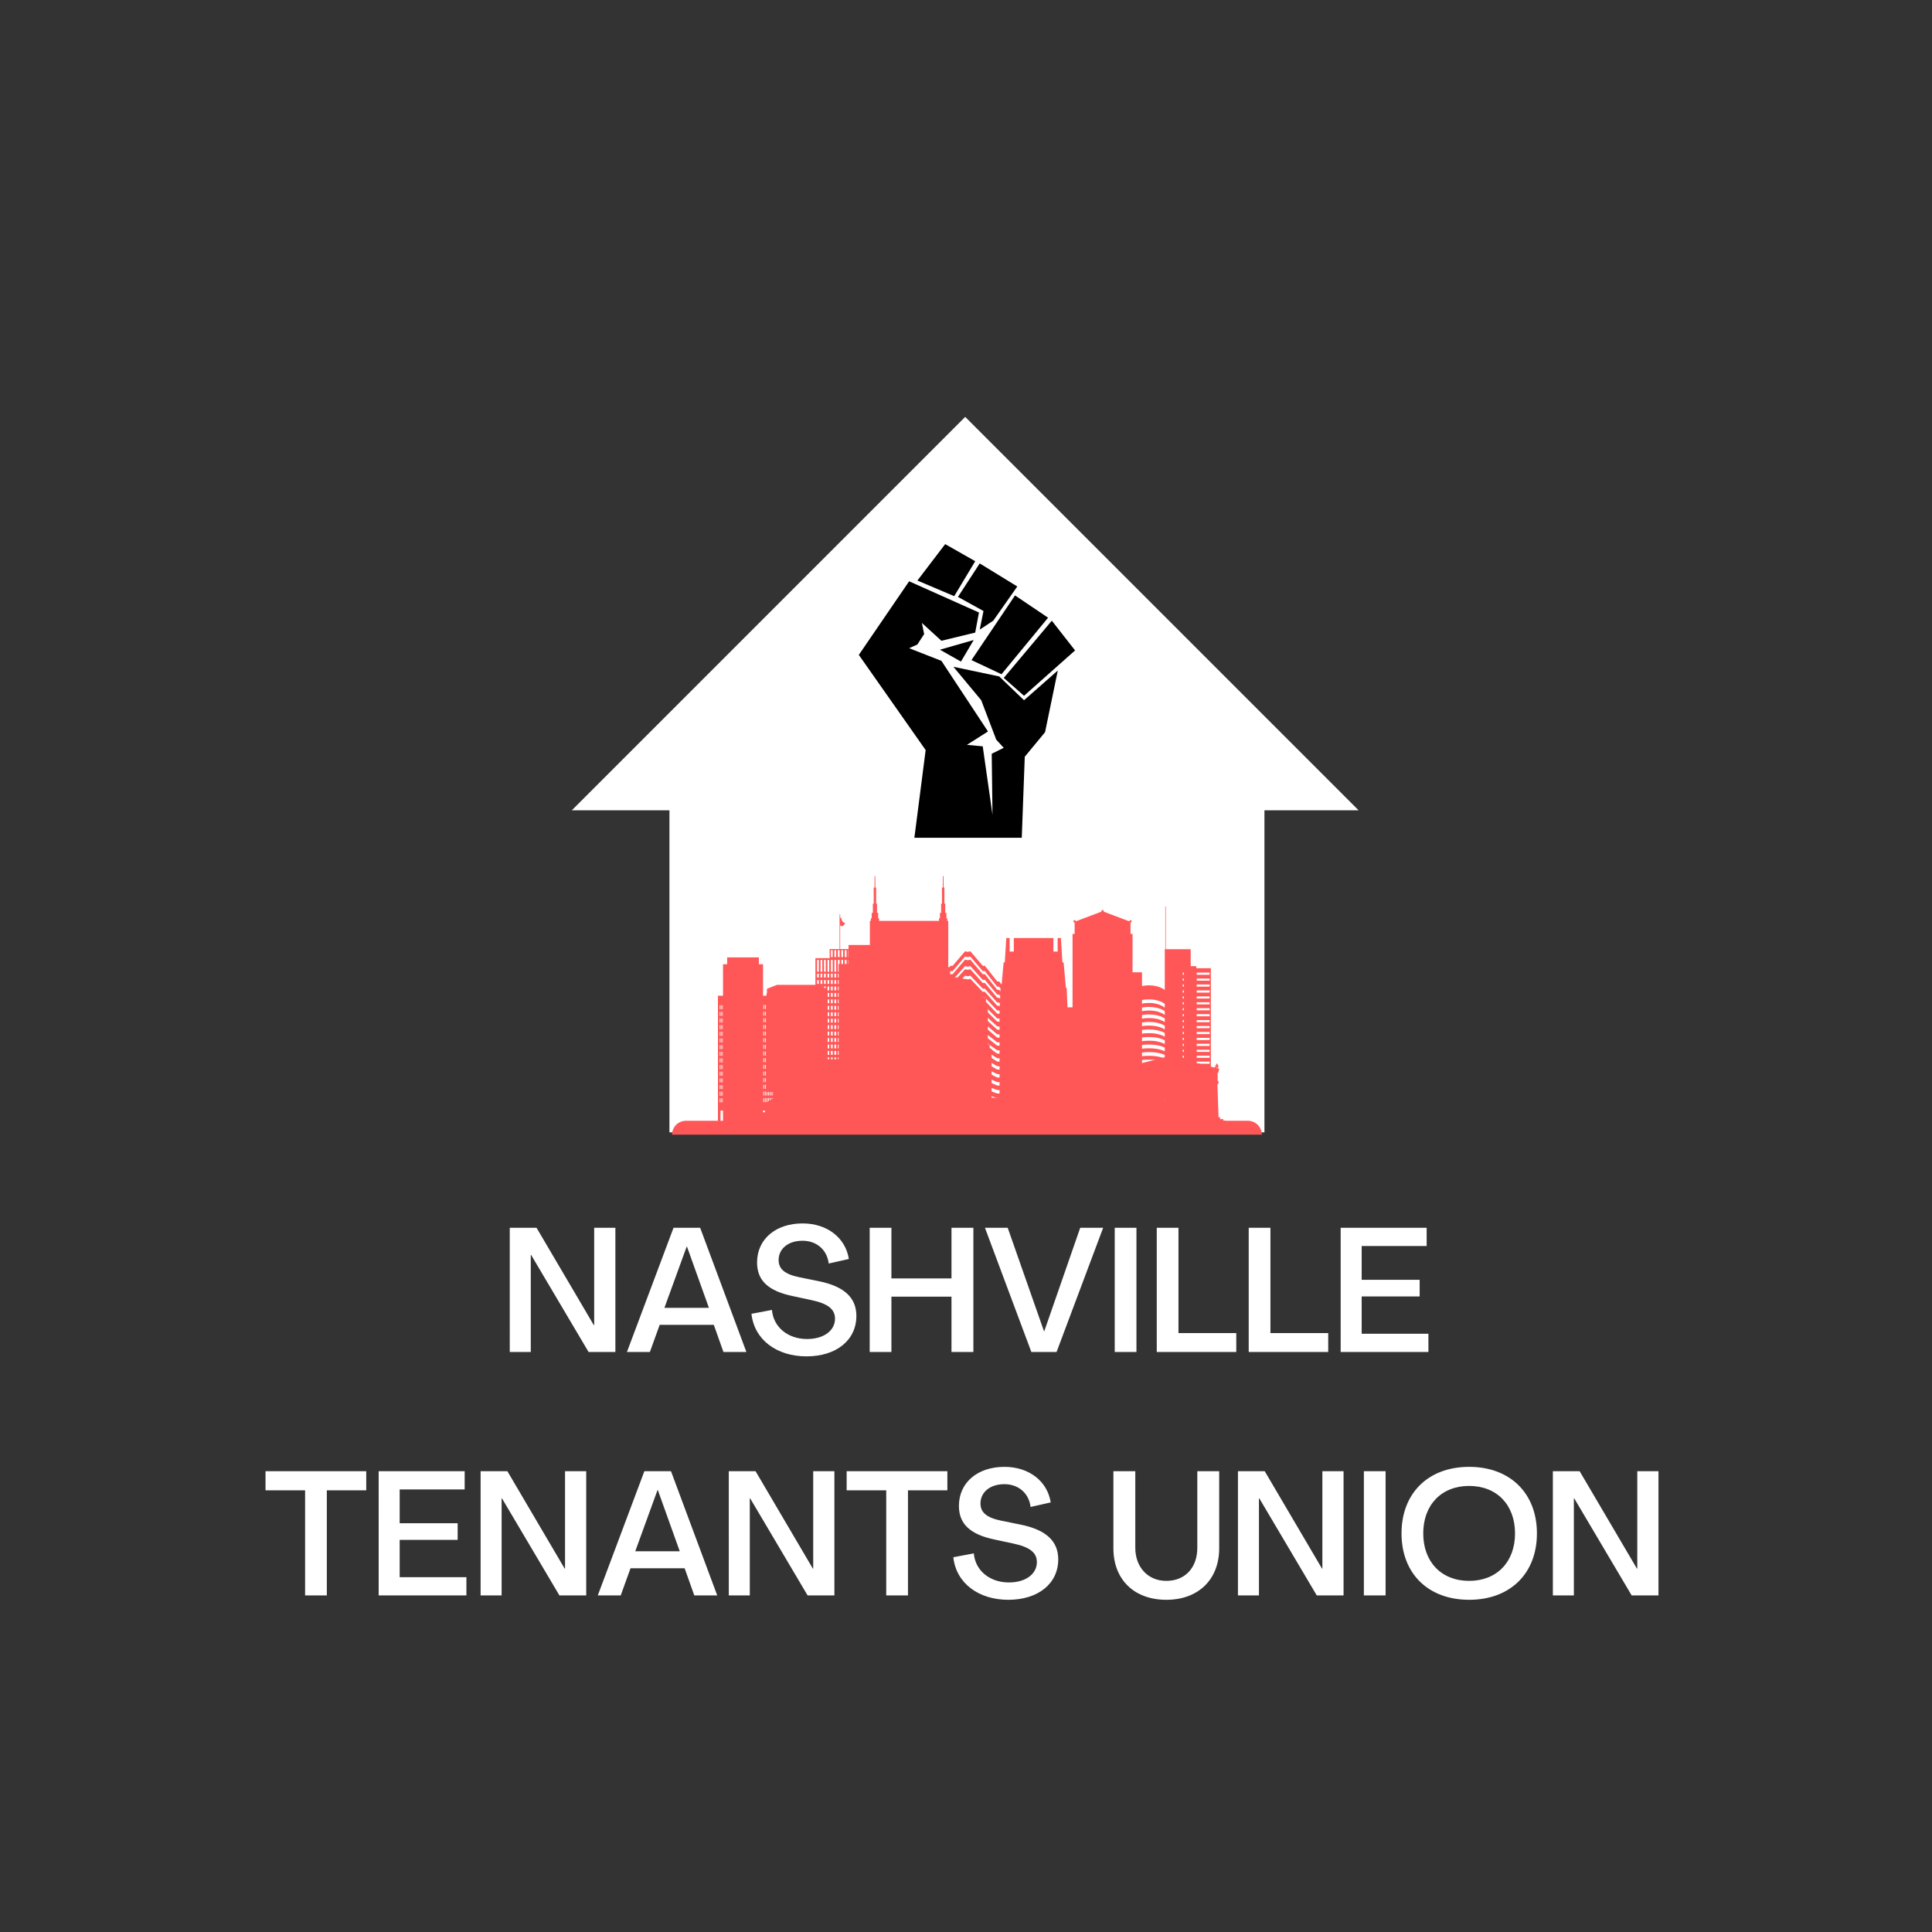 <svg xmlns="http://www.w3.org/2000/svg" width="500" viewBox="0 0 375 375" height="500" version="1.0"><rect x="0" y="0" width="375" height="375" fill="#333333" stroke="none"/><defs><clipPath id="a"><path d="M110 80h154v78H110Zm0 0"/></clipPath><clipPath id="b"><path d="m263.71 157.285-76.366 76.367-76.367-76.367 76.367-76.367Zm0 0"/></clipPath><clipPath id="c"><path d="M129.93 156.793h115.5v63h-115.5Zm0 0"/></clipPath><clipPath id="d"><path d="M166.684 112H206v50.61h-39.316Zm0 0"/></clipPath><clipPath id="e"><path d="M178 105.61h12V116h-12Zm0 0"/></clipPath><clipPath id="f"><path d="M194 120h14.684v16H194Zm0 0"/></clipPath><clipPath id="g"><path d="M130.445 170.027h114.473v50.211H130.445Zm0 0"/></clipPath></defs><g clip-path="url(#a)"><g clip-path="url(#b)"><path fill="#fff" d="m110.98 157.285 76.364-76.367 76.367 76.367H110.98"/></g></g><g clip-path="url(#c)"><path fill="#fff" d="M129.938 156.793h115.488v63H129.938v-63"/></g><g clip-path="url(#d)"><path d="M177.48 162.613h20.844l.582-15.73 3.938-4.762 2.476-11.976-6.558 5.77-4.813-4.618-8.89-1.875 5.394 6.492 2.914 7.649 1.457 1.59-2.332 1.152.149 11.832-1.895-13.274-3.062-.289 4.082-2.597-9.04-13.707-6.265-2.454 1.601-.722 1.313-2.02-.438-2.164 3.79 3.461 6.558-1.586.73-3.898-13.554-6.059-9.766 14.285 12.973 18.473Zm0 0"/></g><g clip-path="url(#e)"><path d="m183.46 105.613-5.394 7.07 7.145 3.032 4.078-6.785Zm0 0"/></g><path d="m190.164 109.363-4.226 6.496 4.957 2.739-.73 3.609 2.624-1.73 4.664-6.641ZM197.016 115.57l6.414 4.328-9.04 10.97-5.827-2.743Zm0 0"/><g clip-path="url(#f)"><path d="m204.156 120.477 4.516 5.77-9.91 8.804-3.934-3.465Zm0 0"/></g><path d="m188.996 124.227-2.476 4.187-4.083-2.309Zm0 0"/><path fill="#ff5757" d="M203.969 215.121h7.191V195.52h-7.191v19.601M192.469 203.578l-.375-.105v-.715l-.352-.09v-7.473l-.367-.148v-1.32l-.77-.239v-.351l-1.703-2.516-2.664-.914h-1.883l-2.66.914-1.703 2.516v.351l-.77.239v1.32l-.367.148v7.473l-.347.09v.715l-.38.105v-15.281h-8.605v-.652h2.899v-4.223h-7.723v3.683h-1.922v18.489h-5.308v12.472h5.308v.2h27.973v.625h5.816v-5.82h-4.097v-9.493M139.703 213.191h.149v.774h-.149Zm0-1.293h.149v.778h-.149Zm0-1.289h.149v.774h-.149Zm0-1.289h.149v.766h-.149Zm0-1.297h.149v.774h-.149Zm0-1.289h.149v.774h-.149Zm0-1.289h.149v.774h-.149Zm0-1.293h.149v.774h-.149Zm0-1.289h.149v.774h-.149Zm0-1.297h.149v.774h-.149Zm0-1.289h.149v.774h-.149Zm0-1.293h.149v.778h-.149Zm0-1.289h.149v.774h-.149Zm0-1.289h.149v.774h-.149Zm0-1.297h.149v.782h-.149Zm.324 18.082h.153v.774h-.153Zm0-1.293h.153v.778h-.153Zm0-1.289h.153v.774h-.153Zm0-1.289h.153v.766h-.153Zm0-1.297h.153v.774h-.153Zm0-1.289h.153v.774h-.153Zm0-1.289h.153v.774h-.153Zm0-1.293h.153v.774h-.153Zm0-1.289h.153v.774h-.153Zm0-1.297h.153v.774h-.153Zm0-1.289h.153v.774h-.153Zm0-1.293h.153v.778h-.153Zm0-1.289h.153v.774h-.153Zm0-1.289h.153v.774h-.153Zm0-1.297h.153v.782h-.153Zm.325 18.082h.152v.774h-.152Zm0-1.293h.152v.778h-.152Zm0-1.289h.152v.774h-.152Zm0-1.289h.152v.766h-.152Zm0-1.297h.152v.774h-.152Zm0-1.289h.152v.774h-.152Zm0-1.289h.152v.774h-.152Zm0-1.293h.152v.774h-.152Zm0-1.289h.152v.774h-.152Zm0-1.297h.152v.774h-.152Zm0-1.289h.152v.774h-.152Zm0-1.293h.152v.778h-.152Zm0-1.289h.152v.774h-.152Zm0-1.289h.152v.774h-.152Zm0-1.297h.152v.782h-.152Zm.328 18.082h.144v.774h-.144Zm0-1.293h.144v.778h-.144Zm0-1.289h.144v.774h-.144Zm0-1.289h.144v.766h-.144Zm0-1.297h.144v.774h-.144Zm0-1.289h.144v.774h-.144Zm0-1.289h.144v.774h-.144Zm0-1.293h.144v.774h-.144Zm0-1.289h.144v.774h-.144Zm0-1.297h.144v.774h-.144Zm0-1.289h.144v.774h-.144Zm0-1.293h.144v.778h-.144Zm0-1.289h.144v.774h-.144Zm0-1.289h.144v.774h-.144Zm0-1.297h.144v.782h-.144Zm.324 18.082h.148v.774h-.148Zm0-1.293h.148v.778h-.148Zm0-1.289h.148v.774h-.148Zm0-1.289h.148v.766h-.148Zm0-1.297h.148v.774h-.148Zm0-1.289h.148v.774h-.148Zm0-1.289h.148v.774h-.148Zm0-1.293h.148v.774h-.148Zm0-1.289h.148v.774h-.148Zm0-1.297h.148v.774h-.148Zm0-1.289h.148v.774h-.148Zm0-1.293h.148v.778h-.148Zm0-1.289h.148v.774h-.148Zm0-1.289h.148v.774h-.148Zm0-1.297h.148v.782h-.148Zm.32 18.082h.153v.774h-.153Zm0-1.293h.153v.778h-.153Zm0-1.289h.153v.774h-.153Zm0-1.289h.153v.766h-.153Zm0-1.297h.153v.774h-.153Zm0-1.289h.153v.774h-.153Zm0-1.289h.153v.774h-.153Zm0-1.293h.153v.774h-.153Zm0-1.289h.153v.774h-.153Zm0-1.297h.153v.774h-.153Zm0-1.289h.153v.774h-.153Zm0-1.293h.153v.778h-.153Zm0-1.289h.153v.774h-.153Zm0-1.289h.153v.774h-.153Zm0-1.297h.153v.782h-.153Zm.328 18.082h.145v.774h-.145Zm0-1.293h.145v.778h-.145Zm0-1.289h.145v.774h-.145Zm0-1.289h.145v.766h-.145Zm0-1.297h.145v.774h-.145Zm0-1.289h.145v.774h-.145Zm0-1.289h.145v.774h-.145Zm0-1.293h.145v.774h-.145Zm0-1.289h.145v.774h-.145Zm0-1.297h.145v.774h-.145Zm0-1.289h.145v.774h-.145Zm0-1.293h.145v.778h-.145Zm0-1.289h.145v.774h-.145Zm0-1.289h.145v.774h-.145Zm0-1.297h.145v.782h-.145Zm.325 18.082h.148v.774h-.148Zm0-1.293h.148v.778h-.148Zm0-1.289h.148v.774h-.148Zm0-1.289h.148v.766h-.148Zm0-1.297h.148v.774h-.148Zm0-1.289h.148v.774h-.148Zm0-1.289h.148v.774h-.148Zm0-1.293h.148v.774h-.148Zm0-1.289h.148v.774h-.148Zm0-1.297h.148v.774h-.148Zm0-1.289h.148v.774h-.148Zm0-1.293h.148v.778h-.148Zm0-1.289h.148v.774h-.148Zm0-1.289h.148v.774h-.148Zm0-1.297h.148v.782h-.148Zm.32 18.082h.152v.774h-.152Zm0-1.293h.152v.778h-.152Zm0-1.289h.152v.774h-.152Zm0-1.289h.152v.766h-.152Zm0-1.297h.152v.774h-.152Zm0-1.289h.152v.774h-.152Zm0-1.289h.152v.774h-.152Zm0-1.293h.152v.774h-.152Zm0-1.289h.152v.774h-.152Zm0-1.297h.152v.774h-.152Zm0-1.289h.152v.774h-.152Zm0-1.293h.152v.778h-.152Zm0-1.289h.152v.774h-.152Zm0-1.289h.152v.774h-.152Zm0-1.297h.152v.782h-.152Zm.328 18.082h.152v.774h-.152Zm0-1.293h.152v.778h-.152Zm0-1.289h.152v.774h-.152Zm0-1.289h.152v.766h-.152Zm0-1.297h.152v.774h-.152Zm0-1.289h.152v.774h-.152Zm0-1.289h.152v.774h-.152Zm0-1.293h.152v.774h-.152Zm0-1.289h.152v.774h-.152Zm0-1.297h.152v.774h-.152Zm0-1.289h.152v.774h-.152Zm0-1.293h.152v.778h-.152Zm0-1.289h.152v.774h-.152Zm0-1.289h.152v.774h-.152Zm0-1.297h.152v.782h-.152Zm.324 18.082h.149v.774h-.149Zm0-1.293h.149v.778h-.149Zm0-1.289h.149v.774h-.149Zm0-1.289h.149v.766h-.149Zm0-1.297h.149v.774h-.149Zm0-1.289h.149v.774h-.149Zm0-1.289h.149v.774h-.149Zm0-1.293h.149v.774h-.149Zm0-1.289h.149v.774h-.149Zm0-1.297h.149v.774h-.149Zm0-1.289h.149v.774h-.149Zm0-1.293h.149v.778h-.149Zm0-1.289h.149v.774h-.149Zm0-1.289h.149v.774h-.149Zm0-1.297h.149v.782h-.149Zm.324 18.082h.153v.774h-.153Zm0-1.293h.153v.778h-.153Zm0-1.289h.153v.774h-.153Zm0-1.289h.153v.766h-.153Zm0-1.297h.153v.774h-.153Zm0-1.289h.153v.774h-.153Zm0-1.289h.153v.774h-.153Zm0-1.293h.153v.774h-.153Zm0-1.289h.153v.774h-.153Zm0-1.297h.153v.774h-.153Zm0-1.289h.153v.774h-.153Zm0-1.293h.153v.778h-.153Zm0-1.289h.153v.774h-.153Zm0-1.289h.153v.774h-.153Zm0-1.297h.153v.782h-.153Zm.325 18.082h.152v.774h-.152Zm0-1.293h.152v.778h-.152Zm0-1.289h.152v.774h-.152Zm0-1.289h.152v.766h-.152Zm0-1.297h.152v.774h-.152Zm0-1.289h.152v.774h-.152Zm0-1.289h.152v.774h-.152Zm0-1.293h.152v.774h-.152Zm0-1.289h.152v.774h-.152Zm0-1.297h.152v.774h-.152Zm0-1.289h.152v.774h-.152Zm0-1.293h.152v.778h-.152Zm0-1.289h.152v.774h-.152Zm0-1.289h.152v.774h-.152Zm0-1.297h.152v.782h-.152Zm.328 18.082h.144v.774h-.144Zm0-1.293h.144v.778h-.144Zm0-1.289h.144v.774h-.144Zm0-1.289h.144v.766h-.144Zm0-1.297h.144v.774h-.144Zm0-1.289h.144v.774h-.144Zm0-1.289h.144v.774h-.144Zm0-1.293h.144v.774h-.144Zm0-1.289h.144v.774h-.144Zm0-1.297h.144v.774h-.144Zm0-1.289h.144v.774h-.144Zm0-1.293h.144v.778h-.144Zm0-1.289h.144v.774h-.144Zm0-1.289h.144v.774h-.144Zm0-1.297h.144v.782h-.144Zm.32 18.082h.152v.774h-.152Zm0-1.293h.152v.778h-.152Zm0-1.289h.152v.774h-.152Zm0-1.289h.152v.766h-.152Zm0-1.297h.152v.774h-.152Zm0-1.289h.152v.774h-.152Zm0-1.289h.152v.774h-.152Zm0-1.293h.152v.774h-.152Zm0-1.289h.152v.774h-.152Zm0-1.297h.152v.774h-.152Zm0-1.289h.152v.774h-.152Zm0-1.293h.152v.778h-.152Zm0-1.289h.152v.774h-.152Zm0-1.289h.152v.774h-.152Zm0-1.297h.152v.782h-.152Zm.324 18.082h.153v.774h-.153Zm0-1.293h.153v.778h-.153Zm0-1.289h.153v.774h-.153Zm0-1.289h.153v.766h-.153Zm0-1.297h.153v.774h-.153Zm0-1.289h.153v.774h-.153Zm0-1.289h.153v.774h-.153Zm0-1.293h.153v.774h-.153Zm0-1.289h.153v.774h-.153Zm0-1.297h.153v.774h-.153Zm0-1.289h.153v.774h-.153Zm0-1.293h.153v.778h-.153Zm0-1.289h.153v.774h-.153Zm0-1.289h.153v.774h-.153Zm0-1.297h.153v.782h-.153Zm.328 18.082h.145v.774h-.145Zm0-1.293h.145v.778h-.145Zm0-1.289h.145v.774h-.145Zm0-1.289h.145v.766h-.145Zm0-1.297h.145v.774h-.145Zm0-1.289h.145v.774h-.145Zm0-1.289h.145v.774h-.145Zm0-1.293h.145v.774h-.145Zm0-1.289h.145v.774h-.145Zm0-1.297h.145v.774h-.145Zm0-1.289h.145v.774h-.145Zm0-1.293h.145v.778h-.145Zm0-1.289h.145v.774h-.145Zm0-1.289h.145v.774h-.145Zm0-1.297h.145v.782h-.145Zm.325 18.082h.148v.774h-.148Zm0-1.293h.148v.778h-.148Zm0-1.289h.148v.774h-.148Zm0-1.289h.148v.766h-.148Zm0-1.297h.148v.774h-.148Zm0-1.289h.148v.774h-.148Zm0-1.289h.148v.774h-.148Zm0-1.293h.148v.774h-.148Zm0-1.289h.148v.774h-.148Zm0-1.297h.148v.774h-.148Zm0-1.289h.148v.774h-.148Zm0-1.293h.148v.778h-.148Zm0-1.289h.148v.774h-.148Zm0-1.289h.148v.774h-.148Zm0-1.297h.148v.782h-.148Zm.328 18.082h.144v.774h-.144Zm0-1.293h.144v.778h-.144Zm0-1.289h.144v.774h-.144Zm0-1.289h.144v.766h-.144Zm0-1.297h.144v.774h-.144Zm0-1.289h.144v.774h-.144Zm0-1.289h.144v.774h-.144Zm0-1.293h.144v.774h-.144Zm0-1.289h.144v.774h-.144Zm0-1.297h.144v.774h-.144Zm0-1.289h.144v.774h-.144Zm0-1.293h.144v.778h-.144Zm0-1.289h.144v.774h-.144Zm0-1.289h.144v.774h-.144Zm0-1.297h.144v.782h-.144Zm.32 18.082h.152v.774h-.152Zm0-1.293h.152v.778h-.152Zm0-1.289h.152v.774h-.152Zm0-1.289h.152v.766h-.152Zm0-1.297h.152v.774h-.152Zm0-1.289h.152v.774h-.152Zm0-1.289h.152v.774h-.152Zm0-1.293h.152v.774h-.152Zm0-1.289h.152v.774h-.152Zm0-1.297h.152v.774h-.152Zm0-1.289h.152v.774h-.152Zm0-1.293h.152v.778h-.152Zm0-1.289h.152v.774h-.152Zm0-1.289h.152v.774h-.152Zm0-1.297h.152v.782h-.152Zm.324 18.082h.149v.774h-.149Zm0-1.293h.149v.778h-.149Zm0-1.289h.149v.774h-.149Zm0-1.289h.149v.766h-.149Zm0-1.297h.149v.774h-.149Zm0-1.289h.149v.774h-.149Zm0-1.289h.149v.774h-.149Zm0-1.293h.149v.774h-.149Zm0-1.289h.149v.774h-.149Zm0-1.297h.149v.774h-.149Zm0-1.289h.149v.774h-.149Zm0-1.293h.149v.778h-.149Zm0-1.289h.149v.774h-.149Zm0-1.289h.149v.774h-.149Zm0-1.297h.149v.782h-.149Zm.328 18.082h.149v.774h-.149Zm0-1.293h.149v.778h-.149Zm0-1.289h.149v.774h-.149Zm0-1.289h.149v.766h-.149Zm0-1.297h.149v.774h-.149Zm0-1.289h.149v.774h-.149Zm0-1.289h.149v.774h-.149Zm0-1.293h.149v.774h-.149Zm0-1.289h.149v.774h-.149Zm0-1.297h.149v.774h-.149Zm0-1.289h.149v.774h-.149Zm0-1.293h.149v.778h-.149Zm0-1.289h.149v.774h-.149Zm0-1.289h.149v.774h-.149Zm0-1.297h.149v.782h-.149Zm.32 18.082h.153v.774h-.152Zm0-1.293h.153v.778h-.152Zm0-1.289h.153v.774h-.152Zm0-1.289h.153v.766h-.152Zm0-1.297h.153v.774h-.152Zm0-1.289h.153v.774h-.152Zm0-1.289h.153v.774h-.152Zm0-1.293h.153v.774h-.152Zm0-1.289h.153v.774h-.152Zm0-1.297h.153v.774h-.152Zm0-1.289h.153v.774h-.152Zm0-1.293h.153v.778h-.152Zm0-1.289h.153v.774h-.152Zm0-1.289h.153v.774h-.152Zm0-1.297h.153v.782h-.152Zm.325 18.082h.148v.774h-.148Zm0-1.293h.148v.778h-.148Zm0-1.289h.148v.774h-.148Zm0-1.289h.148v.766h-.148Zm0-1.297h.148v.774h-.148Zm0-1.289h.148v.774h-.148Zm0-1.289h.148v.774h-.148Zm0-1.293h.148v.774h-.148Zm0-1.289h.148v.774h-.148Zm0-1.297h.148v.774h-.148Zm0-1.289h.148v.774h-.148Zm0-1.293h.148v.778h-.148Zm0-1.289h.148v.774h-.148Zm0-1.289h.148v.774h-.148Zm0-1.297h.148v.782h-.148Zm.328 18.082h.149v.774h-.149Zm0-1.293h.149v.778h-.149Zm0-1.289h.149v.774h-.149Zm0-1.289h.149v.766h-.149Zm0-1.297h.149v.774h-.149Zm0-1.289h.149v.774h-.149Zm0-1.289h.149v.774h-.149Zm0-1.293h.149v.774h-.149Zm0-1.289h.149v.774h-.149Zm0-1.297h.149v.774h-.149Zm0-1.289h.149v.774h-.149Zm0-1.293h.149v.778h-.149Zm0-1.289h.149v.774h-.149Zm0-1.289h.149v.774h-.149Zm0-1.297h.149v.782h-.149Zm.32 18.082h.153v.774h-.153Zm0-1.293h.153v.778h-.153Zm0-1.289h.153v.774h-.153Zm0-1.289h.153v.766h-.153Zm0-1.297h.153v.774h-.153Zm0-1.289h.153v.774h-.153Zm0-1.289h.153v.774h-.153Zm0-1.293h.153v.774h-.153Zm0-1.289h.153v.774h-.153Zm0-1.297h.153v.774h-.153Zm0-1.289h.153v.774h-.153Zm0-1.293h.153v.778h-.153Zm0-1.289h.153v.774h-.153Zm0-1.289h.153v.774h-.153Zm0-1.297h.153v.782h-.153Zm.329 18.082h.152v.774h-.152Zm0-1.293h.152v.778h-.152Zm0-1.289h.152v.774h-.152Zm0-1.289h.152v.766h-.152Zm0-1.297h.152v.774h-.152Zm0-1.289h.152v.774h-.152Zm0-1.289h.152v.774h-.152Zm0-1.293h.152v.774h-.152Zm0-1.289h.152v.774h-.152Zm0-1.297h.152v.774h-.152Zm0-1.289h.152v.774h-.152Zm0-1.293h.152v.778h-.152Zm0-1.289h.152v.774h-.152Zm0-1.289h.152v.774h-.152Zm0-1.297h.152v.782h-.152Zm.324 18.082h.148v.774h-.148Zm0-1.293h.148v.778h-.148Zm0-1.289h.148v.774h-.148Zm0-1.289h.148v.766h-.148Zm0-1.297h.148v.774h-.148Zm0-1.289h.148v.774h-.148Zm0-1.289h.148v.774h-.148Zm0-1.293h.148v.774h-.148Zm0-1.289h.148v.774h-.148Zm0-1.297h.148v.774h-.148Zm0-1.289h.148v.774h-.148Zm0-1.293h.148v.778h-.148Zm0-1.289h.148v.774h-.148Zm0-1.289h.148v.774h-.148Zm0-1.297h.148v.782h-.148Zm.32 18.082h.152v.774h-.152Zm0-1.293h.152v.778h-.152Zm0-1.289h.152v.774h-.152Zm0-1.289h.152v.766h-.152Zm0-1.297h.152v.774h-.152Zm0-1.289h.152v.774h-.152Zm0-1.289h.152v.774h-.152Zm0-1.293h.152v.774h-.152Zm0-1.289h.152v.774h-.152Zm0-1.297h.152v.774h-.152Zm0-1.289h.152v.774h-.152Zm0-1.293h.152v.778h-.152Zm0-1.289h.152v.774h-.152Zm0-1.289h.152v.774h-.152Zm0-1.297h.152v.782h-.152Zm.328 18.082h.153v.774h-.153Zm0-1.293h.153v.778h-.153Zm0-1.289h.153v.774h-.153Zm0-1.289h.153v.766h-.153Zm0-1.297h.153v.774h-.153Zm0-1.289h.153v.774h-.153Zm0-1.289h.153v.774h-.153Zm0-1.293h.153v.774h-.153Zm0-1.289h.153v.774h-.153Zm0-1.297h.153v.774h-.153Zm0-1.289h.153v.774h-.153Zm0-1.293h.153v.778h-.153Zm0-1.289h.153v.774h-.153Zm0-1.289h.153v.774h-.153Zm0-1.297h.153v.782h-.153Zm.324 18.082h.149v.774h-.149Zm0-1.293h.149v.778h-.149Zm0-1.289h.149v.774h-.149Zm0-1.289h.149v.766h-.149Zm0-1.297h.149v.774h-.149Zm0-1.289h.149v.774h-.149Zm0-1.289h.149v.774h-.149Zm0-1.293h.149v.774h-.149Zm0-1.289h.149v.774h-.149Zm0-1.297h.149v.774h-.149Zm0-1.289h.149v.774h-.149Zm0-1.293h.149v.778h-.149Zm0-1.289h.149v.774h-.149Zm0-1.289h.149v.774h-.149Zm0-1.297h.149v.782h-.149Zm.329 18.082h.144v.774h-.144Zm0-1.293h.144v.778h-.144Zm0-1.289h.144v.774h-.144Zm0-1.289h.144v.766h-.144Zm0-1.297h.144v.774h-.144Zm0-1.289h.144v.774h-.144Zm0-1.289h.144v.774h-.144Zm0-1.293h.144v.774h-.144Zm0-1.289h.144v.774h-.144Zm0-1.297h.144v.774h-.144Zm0-1.289h.144v.774h-.144Zm0-1.293h.144v.778h-.144Zm0-1.289h.144v.774h-.144Zm0-1.289h.144v.774h-.144Zm0-1.297h.144v.782h-.144Zm.32 18.082h.152v.774h-.152Zm0-1.293h.152v.778h-.152Zm0-1.289h.152v.774h-.152Zm0-1.289h.152v.766h-.152Zm0-1.297h.152v.774h-.152Zm0-1.289h.152v.774h-.152Zm0-1.289h.152v.774h-.152Zm0-1.293h.152v.774h-.152Zm0-1.289h.152v.774h-.152Zm0-1.297h.152v.774h-.152Zm0-1.289h.152v.774h-.152Zm0-1.293h.152v.778h-.152Zm0-1.289h.152v.774h-.152Zm0-1.289h.152v.774h-.152Zm0-1.297h.152v.782h-.152Zm.324 18.082h.152v.774h-.152Zm0-1.293h.152v.778h-.152Zm0-1.289h.152v.774h-.152Zm0-1.289h.152v.766h-.152Zm0-1.297h.152v.774h-.152Zm0-1.289h.152v.774h-.152Zm0-1.289h.152v.774h-.152Zm0-1.293h.152v.774h-.152Zm0-1.289h.152v.774h-.152Zm0-1.297h.152v.774h-.152Zm0-1.289h.152v.774h-.152Zm0-1.293h.152v.778h-.152Zm0-1.289h.152v.774h-.152Zm0-1.289h.152v.774h-.152Zm0-1.297h.152v.782h-.152Zm.328 18.082h.149v.774h-.149Zm0-1.293h.149v.778h-.149Zm0-1.289h.149v.774h-.149Zm0-1.289h.149v.766h-.149Zm0-1.297h.149v.774h-.149Zm0-1.289h.149v.774h-.149Zm0-1.289h.149v.774h-.149Zm0-1.293h.149v.774h-.149Zm0-1.289h.149v.774h-.149Zm0-1.297h.149v.774h-.149Zm0-1.289h.149v.774h-.149Zm0-1.293h.149v.778h-.149Zm0-1.289h.149v.774h-.149Zm0-1.289h.149v.774h-.149Zm0-1.297h.149v.782h-.149Zm-11.394 22.735h.504v-2.223h1.8v2.223h.473v-2.223h1.8v2.223h.473v-2.223h1.797v2.223h.477v-2.223h1.797v2.223h.472v-2.223h1.801v2.223h.504v-24.508h-11.898v24.508M236.074 207.305a.316.316 0 0 1 .172-.067c.016 0 .027.008.027.008.004.004.02.027.028.113Zm-8.344 9.07h-1.468l-.125-3.64h1.718Zm-10.03-9.016c0-.086.015-.109.027-.113 0 0 .007-.008.023-.008.047 0 .129.028.176.067Zm20.179 10.141h-.438v-.277h-.617v-.368h-.304l-.211-6.214s-.016-.106.027-.176c.012-.024.027-.043.055-.05.105-.056.12-.2.12-.2v-.297l-.175-.215v-.574h.047v-.121h-.047v-.82h.195v-.348l.028-.086.113-.297-.258-.066v-.004c.008-.047 0-.098-.008-.149-.008-.05-.011-.097.008-.12.04-.048.047-.098.055-.141v-.02c.004-.012.011-.012.031-.016.016 0 .035 0 .047-.027a.03.03 0 0 0 .004-.039.057.057 0 0 0-.02-.031s-.02-.008-.047-.008a.065.065 0 0 0-.058.031c-.016.008-.02.016-.02.016-.008 0-.011-.016-.015-.028-.008-.015-.012-.035-.024-.046-.008-.016-.015-.032-.015-.043.007-.004.015-.012.027-.012.02-.004.059-.024.062-.05.004-.02-.004-.036-.03-.06a.212.212 0 0 0-.063-.035c-.012-.007-.024-.011-.024-.015v-.012s.012-.016.008-.02c-.008-.007-.008-.007-.012-.007-.015 0-.035.023-.047.047-.011.027-.03.039-.035.027-.008-.004-.011-.012-.008-.031 0-.016.012-.036.024-.059.008-.016.02-.031.016-.05 0-.012-.016-.024-.04-.028-.066-.027-.125.004-.164.09-.004.004-.093.183-.066.308.02.121.027.172-.02.196l-.015.011c-.024.016-.067.036-.074.043 0-.007 0-.011.007-.023.032-.05.051-.152.016-.211-.016-.035-.047-.055-.082-.05-.043.003-.07.015-.078.042-.016.028-.008.063.02.11.011.015.015.015.019.015.008 0 .012 0 .012-.004.004-.011.004-.023 0-.027v-.004c-.004-.012-.016-.043-.004-.059.004-.011.015-.015.031-.015h.004c.008 0 .023 0 .031.015.012.016.016.043.012.082a.281.281 0 0 1-.059.133c-.015.02-.03.04-.03.063s0 .039.003.054l-8.258-2.12v-.239h-.066s.035-.074-.028-.14c-.062-.075-.16-.196-.152-.266.012-.063-.047-.004-.055-.086 0-.086.09-.414-.234-.48-.32.066-.238.394-.238.48-.004.082-.063.023-.059.086.012.07-.082.191-.144.265-.067.067-.028.141-.028.141h-.074v.238l-4.793 1.23v-17.616h-3.234v18.449l-.227.058c0-.015.004-.03 0-.054 0-.024-.012-.043-.027-.063-.02-.031-.051-.066-.055-.133a.126.126 0 0 1 .008-.082c.012-.015.027-.015.031-.015h.008c.016 0 .023.004.031.015.008.016-.008.047-.008.059l-.004.004c0 .004 0 .016.004.027 0 .004.008.004.012.004s.012 0 .02-.015c.027-.047.035-.082.023-.11-.012-.027-.039-.039-.078-.043-.043-.004-.07.016-.086.051-.031.059-.016.16.016.21.004.013.011.017.011.024-.015-.007-.054-.027-.078-.043l-.011-.011c-.047-.024-.043-.075-.02-.196.02-.125-.07-.304-.07-.308-.043-.086-.094-.117-.164-.09-.02.004-.036.016-.04.027-.007.02.008.035.02.051.012.024.02.043.02.059 0 .02-.004.027-.004.03-.012.013-.028 0-.035-.026-.012-.024-.04-.047-.051-.047-.004 0-.008 0-.008.007-.008.004 0 .02.004.02v.012c0 .004-.012.008-.02.015a.22.22 0 0 0-.066.036c-.024.023-.035.039-.031.058.007.027.043.047.066.05.008 0 .02.009.02.013.004.011 0 .027-.016.043-.012.011-.016.03-.02.046 0 .012-.007.028-.011.028 0 0-.008-.008-.024-.016-.015-.023-.035-.031-.062-.031-.02 0-.04.008-.04.008s-.023.011-.027.031c-.007.012 0 .027.004.04.012.026.04.026.055.026.02.004.023.004.023.016 0 .004 0 .016.008.02a.27.27 0 0 0 .051.14c.023.024.016.07.004.121-.004.051-.008.102-.004.149v.004l-.258.066.11.297.035.086v.347h.191v.82h-.047v.122h.047v.574l-.168.215v.297s.012.144.117.2c.02.007.043.026.051.05.043.07.028.176.028.176l-.215 6.214h-.301v.368h-.613v.277h-.438v.316h2.309v1.075h3.234v-1.075h16.215v-.316"/><g clip-path="url(#g)"><path fill="#ff5757" d="M158.598 190.238h.336v.742h-.336Zm0-1.254h.336v.743h-.336Zm0-2.664h.336v2.29h-.336Zm.672 3.918h.335v.742h-.335Zm0-1.254h.335v.743h-.335Zm0-2.664h.335v2.29h-.335Zm1.003 5.164v.32l-.332-.124v-.196Zm-.332-1.246h.332v.742h-.332Zm0-1.254h.332v.743h-.332Zm0-2.664h.332v2.29h-.332Zm1.004 6.418v.742h-.28v-.656h-.048v-.086Zm-.328-1.254h.328v.746h-.328Zm0-1.246h.328v.742h-.328Zm0-1.254h.328v.743h-.328Zm0-2.664h.328v2.29h-.328Zm1.004 28.934v.637h-.332v-.637Zm-.332-1.25h.332v.746h-.332Zm0-1.25h.332v.742h-.332Zm0-1.25h.332v.742h-.332Zm0-1.254h.332v.742h-.332Zm0-1.254h.332v.742h-.332Zm0-1.25h.332v.746h-.332Zm0-1.25h.332v.742h-.332Zm0-1.25h.332v.746h-.332Zm0-1.246h.332v.742h-.332Zm0-1.254h.332v.742h-.332Zm0-1.254h.332v.742h-.332Zm0-1.25h.332v.742h-.332Zm0-1.254h.332v.746h-.332Zm0-1.246h.332v.742h-.332Zm0-1.254h.332v.746h-.332Zm0-1.254h.332v.75h-.332Zm0-1.246h.332v.742h-.332Zm0-1.25h.332v.742h-.332Zm0-1.254h.332v.746h-.332Zm0-1.246h.332v.742h-.332Zm0-1.254h.332v.743h-.332Zm0-2.664h.332v2.29h-.332Zm0-1.886h.332v1.336h-.332Zm1.004 30.82v.637h-.332v-.637Zm-.332-1.25h.332v.746h-.332Zm0-1.25h.332v.742h-.332Zm0-1.25h.332v.742h-.332Zm0-1.254h.332v.742h-.332Zm0-1.254h.332v.742h-.332Zm0-1.25h.332v.746h-.332Zm0-1.25h.332v.742h-.332Zm0-1.25h.332v.746h-.332Zm0-1.246h.332v.742h-.332Zm0-1.254h.332v.742h-.332Zm0-1.254h.332v.742h-.332Zm0-1.25h.332v.742h-.332Zm0-1.254h.332v.746h-.332Zm0-1.246h.332v.742h-.332Zm0-1.254h.332v.746h-.332Zm0-1.254h.332v.75h-.332Zm0-1.246h.332v.742h-.332Zm0-1.25h.332v.742h-.332Zm0-1.254h.332v.746h-.332Zm0-1.246h.332v.742h-.332Zm0-1.254h.332v.743h-.332Zm0-2.664h.332v2.29h-.332Zm0-1.886h.332v1.336h-.332Zm1.008 30.82v.637h-.34v-.637Zm-.34-1.25h.34v.746h-.34Zm0-1.25h.34v.742h-.34Zm0-1.25h.34v.742h-.34Zm0-1.254h.34v.742h-.34Zm0-1.254h.34v.742h-.34Zm0-1.25h.34v.746h-.34Zm0-1.25h.34v.742h-.34Zm0-1.25h.34v.746h-.34Zm0-1.246h.34v.742h-.34Zm0-1.254h.34v.742h-.34Zm0-1.254h.34v.742h-.34Zm0-1.25h.34v.742h-.34Zm0-1.254h.34v.746h-.34Zm0-1.246h.34v.742h-.34Zm0-1.254h.34v.746h-.34Zm0-1.254h.34v.75h-.34Zm0-1.246h.34v.742h-.34Zm0-1.25h.34v.742h-.34Zm0-1.254h.34v.746h-.34Zm0-1.246h.34v.742h-.34Zm0-1.254h.34v.743h-.34Zm0-2.664h.34v2.29h-.34Zm0-1.886h.34v1.336h-.34Zm1.012 30.82v.637h-.336v-.637Zm-.336-1.25h.336v.746h-.336Zm0-1.25h.336v.742h-.336Zm0-1.25h.336v.742h-.336Zm0-1.254h.336v.742h-.336Zm0-1.254h.336v.742h-.336Zm0-1.25h.336v.746h-.336Zm0-1.25h.336v.742h-.336Zm0-1.25h.336v.746h-.336Zm0-1.246h.336v.742h-.336Zm0-1.254h.336v.742h-.336Zm0-1.254h.336v.742h-.336Zm0-1.25h.336v.742h-.336Zm0-1.254h.336v.746h-.336Zm0-1.246h.336v.742h-.336Zm0-1.254h.336v.746h-.336Zm0-1.254h.336v.75h-.336Zm0-1.246h.336v.742h-.336Zm0-1.25h.336v.742h-.336Zm0-1.254h.336v.746h-.336Zm0-1.246h.336v.742h-.336Zm0-1.254h.336v.743h-.336Zm0-2.664h.336v2.29h-.336Zm0-1.886h.336v1.336h-.336Zm1.004 30.82v.637h-.332v-.637Zm-.332-1.25h.332v.746h-.332Zm0-1.25h.332v.742h-.332Zm0-1.25h.332v.742h-.332Zm0-1.254h.332v.742h-.332Zm0-1.254h.332v.742h-.332Zm0-1.25h.332v.746h-.332Zm0-1.25h.332v.742h-.332Zm0-1.25h.332v.746h-.332Zm0-1.246h.332v.742h-.332Zm0-1.254h.332v.742h-.332Zm0-1.254h.332v.742h-.332Zm0-1.25h.332v.742h-.332Zm0-1.254h.332v.746h-.332Zm0-1.246h.332v.742h-.332Zm0-1.254h.332v.746h-.332Zm0-1.254h.332v.75h-.332Zm0-1.246h.332v.742h-.332Zm0-1.25h.332v.742h-.332Zm0-1.254h.332v.746h-.332Zm0-1.246h.332v.742h-.332Zm0-1.254h.332v.743h-.332Zm0-2.664h.332v2.29h-.332Zm0-1.894h.332v1.344h-.332Zm1.003 30.828v.637h-.328v-.637Zm-.328-1.25h.328v.746h-.328Zm0-1.25h.328v.742h-.328Zm0-1.25h.328v.742h-.328Zm0-1.254h.328v.742h-.328Zm0-1.254h.328v.742h-.328Zm0-1.25h.328v.746h-.328Zm0-1.25h.328v.742h-.328Zm0-1.25h.328v.746h-.328Zm0-1.246h.328v.742h-.328Zm0-1.254h.328v.742h-.328Zm0-1.254h.328v.742h-.328Zm0-1.25h.328v.742h-.328Zm0-1.254h.328v.746h-.328Zm0-1.246h.328v.742h-.328Zm0-1.254h.328v.746h-.328Zm0-1.254h.328v.75h-.328Zm0-1.246h.328v.742h-.328Zm0-1.25h.328v.742h-.328Zm0-1.254h.328v.746h-.328Zm0-1.246h.328v.742h-.328Zm0-1.254h.328v.743h-.328Zm0-2.664h.328v2.29h-.328Zm0-1.886h.328v1.336h-.328Zm1.004 30.82v.637h-.332v-.637Zm-.332-1.25h.332v.746h-.332Zm0-1.25h.332v.742h-.332Zm0-1.25h.332v.742h-.332Zm0-1.254h.332v.742h-.332Zm0-1.254h.332v.742h-.332Zm0-1.25h.332v.746h-.332Zm0-1.25h.332v.742h-.332Zm0-1.25h.332v.746h-.332Zm0-1.246h.332v.742h-.332Zm0-1.254h.332v.742h-.332Zm0-1.254h.332v.742h-.332Zm0-1.25h.332v.742h-.332Zm0-1.254h.332v.746h-.332Zm0-1.246h.332v.742h-.332Zm0-1.254h.332v.746h-.332Zm0-1.254h.332v.75h-.332Zm0-1.246h.332v.742h-.332Zm0-1.25h.332v.742h-.332Zm0-1.254h.332v.746h-.332Zm0-1.246h.332v.742h-.332Zm0-1.254h.332v.743h-.332Zm0-2.664h.332v2.29h-.332Zm0-1.886h.332v1.336h-.332Zm1.004 30.82v.637h-.332v-.637Zm-.332-1.25h.332v.746h-.332Zm0-1.25h.332v.742h-.332Zm0-1.25h.332v.742h-.332Zm0-1.254h.332v.742h-.332Zm0-1.254h.332v.742h-.332Zm0-1.25h.332v.746h-.332Zm0-1.25h.332v.742h-.332Zm0-1.25h.332v.746h-.332Zm0-1.246h.332v.742h-.332Zm0-1.254h.332v.742h-.332Zm0-1.254h.332v.742h-.332Zm0-1.25h.332v.742h-.332Zm0-1.254h.332v.746h-.332Zm0-1.246h.332v.742h-.332Zm0-1.254h.332v.746h-.332Zm0-1.254h.332v.75h-.332Zm0-1.246h.332v.742h-.332Zm0-1.25h.332v.742h-.332Zm0-1.254h.332v.746h-.332Zm0-1.246h.332v.742h-.332Zm0-1.254h.332v.743h-.332Zm0-2.664h.332v2.29h-.332Zm0-1.886h.332v1.336h-.332Zm1.008 30.82v.637h-.34v-.637Zm-.34-1.25h.34v.746h-.34Zm0-1.25h.34v.742h-.34Zm0-1.25h.34v.742h-.34Zm0-1.254h.34v.742h-.34Zm0-1.254h.34v.742h-.34Zm0-1.25h.34v.746h-.34Zm0-1.25h.34v.742h-.34Zm0-1.25h.34v.746h-.34Zm0-1.246h.34v.742h-.34Zm0-1.254h.34v.742h-.34Zm0-1.254h.34v.742h-.34Zm0-1.25h.34v.742h-.34Zm0-1.254h.34v.746h-.34Zm0-1.246h.34v.742h-.34Zm0-1.254h.34v.746h-.34Zm0-1.254h.34v.75h-.34Zm0-1.246h.34v.742h-.34Zm0-1.25h.34v.742h-.34Zm0-1.254h.34v.746h-.34Zm0-1.246h.34v.742h-.34Zm0-1.254h.34v.743h-.34Zm0-2.664h.34v2.29h-.34Zm0-1.886h.34v1.336h-.34Zm1.012 30.82v.637h-.336v-.637Zm-.336-1.25h.336v.746h-.336Zm0-1.25h.336v.742h-.336Zm0-1.25h.336v.742h-.336Zm0-1.254h.336v.742h-.336Zm0-1.254h.336v.742h-.336Zm0-1.25h.336v.746h-.336Zm0-1.25h.336v.742h-.336Zm0-1.25h.336v.746h-.336Zm0-1.246h.336v.742h-.336Zm0-1.254h.336v.742h-.336Zm0-1.254h.336v.742h-.336Zm0-1.25h.336v.742h-.336Zm0-1.254h.336v.746h-.336Zm0-1.246h.336v.742h-.336Zm0-1.254h.336v.746h-.336Zm0-1.254h.336v.75h-.336Zm0-1.246h.336v.742h-.336Zm0-1.25h.336v.742h-.336Zm0-1.254h.336v.746h-.336Zm0-1.246h.336v.742h-.336Zm0-1.254h.336v.743h-.336Zm0-2.664h.336v2.29h-.336Zm1.004 28.934v.637h-.332v-.637Zm-.332-1.25h.332v.746h-.332Zm0-1.25h.332v.742h-.332Zm0-1.25h.332v.742h-.332Zm0-1.254h.332v.742h-.332Zm0-1.254h.332v.742h-.332Zm0-1.25h.332v.746h-.332Zm0-1.25h.332v.742h-.332Zm0-1.25h.332v.746h-.332Zm0-1.246h.332v.742h-.332Zm0-1.254h.332v.742h-.332Zm0-1.254h.332v.742h-.332Zm0-1.25h.332v.742h-.332Zm0-1.254h.332v.746h-.332Zm0-1.246h.332v.742h-.332Zm0-1.254h.332v.746h-.332Zm0-1.254h.332v.75h-.332Zm0-1.246h.332v.742h-.332Zm0-1.25h.332v.742h-.332Zm0-1.254h.332v.746h-.332Zm0-1.246h.332v.742h-.332Zm0-1.254h.332v.743h-.332Zm0-2.664h.332v2.29h-.332Zm.828 0v1.395h-.156v-1.395Zm16.078 2.16 2.406-2.82.512.113.508-.113 2.406 2.82h.41l2.403 3.032h.363l.273.347-.02.567-.253-.317h-.363l-2.403-3.03h-.41l-2.406-2.821-.508.117-.512-.117-2.406 2.82h-.414l-.074.098v-.602l.074-.094Zm41.164 6.368v.726c-.64-.484-1.613-.906-3.082-.906-1.535 0-2.535.469-3.172.984v-.73c.633-.496 1.633-.942 3.172-.942 1.469 0 2.441.403 3.082.868Zm3.484 21.57h.23v.41h-.23Zm0-1.148h.23v.41h-.23Zm0-1.153h.23v.41h-.23Zm0-1.152h.23v.41h-.23Zm0-1.153h.23v.41h-.23Zm0-1.152h.23v.41h-.23Zm0-1.152h.23v.41h-.23Zm0-1.149h.23v.41h-.23Zm0-1.152h.23v.41h-.23Zm0-1.152h.23v.41h-.23Zm0-1.153h.23v.41h-.23Zm0-1.152h.23v.41h-.23Zm0-1.152h.23v.41h-.23Zm0-1.153h.23v.418h-.23Zm0-1.148h.23v.414h-.23Zm0-1.152h.23v.414h-.23Zm0-1.153h.23v.41h-.23Zm0-1.152h.23v.41h-.23Zm0-1.153h.23v.41h-.23Zm0-1.152h.23v.41h-.23Zm0-1.144h.23v.41h-.23Zm0-1.153h.23v.41h-.23Zm0-1.152h.23v.41h-.23Zm0-1.152h.23v.41h-.23Zm0-1.157h.23v.414h-.23Zm2.715 27.641h2.504v.41h-2.504Zm0-1.148h2.504v.41h-2.504Zm0-1.153h2.504v.41h-2.504Zm0-1.152h2.504v.41h-2.504Zm0-1.153h2.504v.41h-2.504Zm0-1.152h2.504v.41h-2.504Zm0-1.152h2.504v.41h-2.504Zm0-1.149h2.504v.41h-2.504Zm0-1.152h2.504v.41h-2.504Zm0-1.152h2.504v.41h-2.504Zm0-1.153h2.504v.41h-2.504Zm0-1.152h2.504v.41h-2.504Zm0-1.152h2.504v.41h-2.504Zm0-1.153h2.504v.418h-2.504Zm0-1.148h2.504v.414h-2.504Zm0-1.152h2.504v.414h-2.504Zm0-1.153h2.504v.41h-2.504Zm0-1.152h2.504v.41h-2.504Zm0-1.153h2.504v.41h-2.504Zm0-1.152h2.504v.41h-2.504Zm0-1.144h2.504v.41h-2.504Zm0-1.153h2.504v.41h-2.504Zm0-1.152h2.504v.41h-2.504Zm0-1.152h2.504v.41h-2.504Zm0-1.157h2.504v.414h-2.504Zm-6.199 8.211c-.64-.457-1.613-.851-3.082-.851-1.535 0-2.535.441-3.172.925v-.73c.633-.469 1.633-.89 3.172-.89 1.469 0 2.441.382 3.082.82ZM223 212.27c-1.535 0-2.535.144-3.172.3v-.715c.637-.175 1.637-.332 3.172-.332 1.469 0 2.441.141 3.082.305v.715c-.64-.145-1.613-.273-3.082-.273Zm0 1.468c-1.535 0-2.535.117-3.172.242v-.714c.637-.149 1.637-.278 3.172-.278 1.469 0 2.441.121 3.082.258v.715c-.64-.117-1.613-.223-3.082-.223Zm0 1.469c-1.535 0-2.535.086-3.172.184v-.715c.637-.121 1.637-.227 3.172-.227 1.469 0 2.441.094 3.082.207v.719c-.64-.09-1.613-.168-3.082-.168Zm-3.172.879c.637-.094 1.637-.172 3.172-.172 1.469 0 2.441.07 3.082.156v.723c-.64-.066-1.613-.121-3.082-.121-1.535 0-2.535.062-3.172.129Zm3.172-18.48c-1.535 0-2.535.414-3.172.863v-.723c.633-.441 1.633-.84 3.172-.84 1.469 0 2.441.356 3.082.774v.718c-.64-.425-1.613-.793-3.082-.793Zm0 1.46c-1.535 0-2.535.391-3.172.813v-.723c.637-.414 1.633-.789 3.172-.789 1.469 0 2.441.336 3.082.727v.722c-.64-.394-1.613-.75-3.082-.75Zm0 1.47c-1.535 0-2.535.362-3.172.753v-.723c.637-.39 1.633-.742 3.172-.742 1.469 0 2.441.32 3.082.684v.722c-.64-.367-1.613-.695-3.082-.695Zm0 1.468c-1.535 0-2.535.332-3.172.695v-.722c.637-.356 1.633-.688 3.172-.688 1.469 0 2.441.293 3.082.637v.719c-.64-.34-1.613-.641-3.082-.641Zm0 2.93c-1.535 0-2.535.28-3.172.586v-.723c.637-.305 1.637-.582 3.172-.582 1.469 0 2.441.25 3.082.543v.715c-.64-.286-1.613-.54-3.082-.54Zm0 1.468c-1.535 0-2.535.254-3.172.528v-.723c.637-.277 1.637-.531 3.172-.531 1.469 0 2.441.234 3.082.496v.715c-.64-.258-1.613-.485-3.082-.485Zm3.082 4.727c-.64-.172-1.613-.328-3.082-.328-1.535 0-2.535.176-3.172.36v-.716c.637-.199 1.637-.382 3.172-.382 1.469 0 2.441.167 3.082.351Zm0-1.41c-.64-.207-1.613-.383-3.082-.383-1.535 0-2.535.2-3.172.414v-.715c.637-.226 1.637-.433 3.172-.433 1.469 0 2.441.183 3.082.394Zm0-1.414c-.64-.235-1.613-.434-3.082-.434-1.535 0-2.535.223-3.172.469v-.715c.637-.254 1.637-.484 3.172-.484 1.469 0 2.441.203 3.082.441Zm0-4.243c-.64-.316-1.613-.59-3.082-.59-1.535 0-2.535.305-3.172.637v-.722c.637-.332 1.637-.637 3.172-.637 1.469 0 2.441.273 3.082.59Zm-31.969-10.18-.187-.226h-.363l-2.403-2.867h-.41l-2.406-2.664-.508.113-.512-.113-2.406 2.664h-.414l-.074.09v-.602l.074-.086h.414l2.406-2.668.512.114.508-.114 2.406 2.668h.41l2.403 2.86h.363l.215.258Zm-.062 1.47-.125-.141h-.363l-2.403-2.707h-.41l-2.406-2.516-.508.117-.512-.117-2.406 2.516h-.414l-.074.086v-.61l.074-.085h.414l2.406-2.516.512.117.508-.117 2.406 2.516h.41l2.403 2.703h.363l.152.172Zm-.035.906v.594l-.09-.094h-.363l-2.403-2.54h-.41l-2.406-2.359-.508.114-.512-.114-2.406 2.36h-.414l-.074.082v-.617l.074-.079h.414l2.406-2.363.512.117.508-.117 2.406 2.363h.41l2.403 2.536h.363l.09.093Zm0 2.137-.09-.09h-.363l-2.403-2.375h-.41l-2.406-2.203-.508.113-.512-.113-2.406 2.203h-.414l-.074.082v-.621l.074-.082h.414l2.406-2.204.512.118.508-.118 2.406 2.204h.41l2.403 2.379h.363l.09.085Zm0 1.542-.09-.082h-.363l-2.403-2.21h-.41l-2.406-2.051-.508.11-.512-.11-2.406 2.05h-.414l-.074.07v-.624l.074-.07h.414l2.406-2.051.512.113.508-.113 2.406 2.05h.41l2.403 2.211h.363l.09.079Zm0 1.547-.09-.082h-.363l-2.403-2.039h-.41l-2.406-1.906-.508.121-.512-.121-2.406 1.906h-.414l-.074.063v-.633l.074-.066h.414l2.406-1.895.512.11.508-.11 2.406 1.895h.41l2.403 2.046h.363l.09.079Zm0 1.536-.09-.063h-.363l-2.403-1.883h-.41l-2.406-1.75-.508.117-.512-.117-2.406 1.75h-.414l-.074.055v-.637l.074-.054h.414l2.406-1.743.512.11.508-.11 2.406 1.743h.41l2.403 1.882h.363l.09.067Zm0 1.546-.09-.062h-.363l-2.403-1.715h-.41l-2.406-1.594-.508.114-.512-.114-2.406 1.594h-.414l-.074.05v-.64l.074-.054h.414l2.406-1.59.512.113.508-.113 2.406 1.59h.41l2.403 1.718h.363l.09.063Zm0 1.543-.09-.058h-.363l-2.403-1.547h-.41l-2.406-1.441-.508.113-.512-.113-2.406 1.44h-.414l-.074.048v-.649l.074-.05h.414l2.406-1.438.512.117.508-.117 2.406 1.438h.41l2.403 1.558h.363l.09.05Zm0 1.54-.09-.047h-.363l-2.403-1.387h-.41l-2.406-1.285-.508.117-.512-.117-2.406 1.285h-.414l-.074.039v-.645l.074-.047h.414l2.406-1.285.512.118.508-.118 2.406 1.286h.41l2.403 1.386h.363l.09.055Zm0 1.55-.09-.05h-.363l-2.403-1.22h-.41l-2.406-1.132-.508.117-.512-.117-2.406 1.133h-.414l-.074.035v-.656l.074-.036h.414l2.406-1.132.512.113.508-.113 2.406 1.132h.41l2.403 1.22h.363l.09.046Zm0 1.54-.09-.036h-.363l-2.403-1.062h-.41l-2.406-.98-.508.116-.512-.117-2.406.98h-.414l-.074.032v-.66l.074-.032h.414l2.406-.976.512.113.508-.113 2.406.976h.41l2.403 1.06h.363l.09.038Zm0 1.542-.09-.031h-.363l-2.403-.895h-.41l-2.406-.828-.508.118-.512-.118-2.406.828h-.414l-.074.028v-.664l.074-.031h.414l2.406-.82.512.109.508-.11 2.406.82h.41l2.403.895h.363l.09.031Zm0 1.543-.09-.027h-.363l-2.403-.727h-.41l-2.406-.672-.508.114-.512-.114-2.406.672h-.414l-.074.02v-.672l.074-.02h.414l2.406-.675.512.117.508-.117 2.406.675h.41l2.403.727h.363l.09.031Zm0 1.547-.09-.023h-.363l-2.403-.567h-.41l-2.406-.515-.508.117-.512-.117-2.406.515h-.414l-.074.016v-.672l.074-.02h.414l2.406-.52.512.118.508-.117 2.406.52h.41l2.403.566h.363l.09.02Zm0 1.535-.09-.008h-.363l-2.403-.402h-.41l-2.406-.363-.508.11-.512-.11-2.406.363h-.414l-.074.012v-.684l.074-.012h.414l2.406-.363.512.117.508-.117 2.406.363h.41l2.403.399h.363l.09.016Zm-34.41-25.363-.153-.059h.152Zm.667 20.703h-.332v-.273h.332Zm.391-.273v-.47h.281v.743h-.328v-.273Zm.281-17.243h-.28v-.742h.28Zm-.28 15.52h.28v.742h-.28Zm.28-1.254v.742h-.28v-.742Zm0-1.25v.746h-.28v-.746Zm0-1.25v.742h-.28v-.742Zm0-1.25v.746h-.28v-.746Zm0-1.246v.742h-.28V204Zm0-1.254v.742h-.28v-.742Zm0-1.254v.742h-.28v-.742Zm0-1.25v.742h-.28v-.742Zm0-1.254v.746h-.28v-.746Zm0-1.246v.742h-.28v-.742Zm0-1.254v.746h-.28v-.746Zm-.28-1.254h.28v.75h-.28Zm0 20.657v-.637h.28v.637Zm-1.06-3.137v.59l-.238-.137v-.453Zm0-.508h-.238v-.273h.238Zm.668 1.25h-.332v-.742h.332Zm.344 0v-.742h.328v.742Zm.047.508h.281v.746h-.28Zm81.559 3.539h-7.196v-29.617h-2.832v-.399h-1.082v-3.289h-4.828v-8.27c0-.023-.023-.05-.05-.05a.052.052 0 0 0-.051.05v8.27h-.102v7.91c-.644-.468-1.625-.886-3.082-.886-1.531 0-2.535.46-3.172.965v-10.961h-.394v-2.2a.234.234 0 0 0 .226-.234.234.234 0 0 0-.226-.234.232.232 0 0 0-.23.234l-4.981-1.883c.007-.027.015-.05.015-.086a.234.234 0 0 0-.234-.23.23.23 0 0 0-.227.23c0 .035.008.059.02.086l-4.988 1.883a.234.234 0 0 0-.227-.234.23.23 0 0 0-.23.234.23.23 0 0 0 .23.234v2.2h-.398v28.254h-.954v-13.262l-.19-4.504h-.145l-.45-4.957h-.23l-.29-4.723h-.64v2.625h-.816v-2.625h-7.688v2.625h-.812v-2.625h-.653l-.285 4.723h-.23l-.39 4.312-.485-.613h-.363l-2.403-3.039h-.41l-2.406-2.812-.508.109-.512-.11-2.406 2.813h-.414l-.2.258h-.245v-8.977h-.188v-.488h-.172v-1.055h-.226v-1.78h-.164v-3.134h-.153l-.02-2.14s-.003-.114-.062-.114c-.062 0-.07.114-.07.114l-.02 2.14h-.152v3.133h-.164v1.781h-.227v1.055h-.18v.488h-11.628v-.488h-.176v-1.055h-.23v-1.78h-.165v-3.134h-.152l-.02-2.14s-.003-.114-.062-.114c-.062 0-.07.114-.07.114l-.02 2.14h-.152v3.133h-.164v1.781h-.227v1.055h-.172v.488h-.183v7.246h-1.586v-1.777h-4.176v-4.617c.035.047.09.09.156.133.07.035.13.05.18.05.125 0 .211-.078.305-.175.043-.04.09-.086.148-.133.106-.086.149-.149.14-.211-.007-.078-.089-.125-.195-.18-.023-.015-.054-.031-.085-.05-.196-.118-.301-.274-.356-.544a.755.755 0 0 0-.293-.43v-.429a.093.093 0 0 0 .02-.055c0-.043-.036-.082-.078-.082a.083.083 0 0 0-.083.082c0 .02.008.04.024.055v6.586h-1.926v1.777h-2.765v5.18h-7.461l-1.942.758v.902h-.094v19.149h1.293v1.234l-1.293.754v1.93h-.668v-28.73h-.808v-1.333h-6.156v1.332h-.805v30.383h-7.195a2.696 2.696 0 0 0-2.696 2.695h114.473a2.696 2.696 0 0 0-2.695-2.695"/></g><path d="M98.945 262.418h4.078v-18.836h.07l11.15 18.836h5.202v-24.106h-4.113v18.903h-.07l-11.117-18.903h-5.2ZM121.69 262.418h4.452l1.903-5.27h10.504l1.87 5.27h4.454l-8.973-24.106h-5.168Zm7.273-8.567 4.316-11.867h.07l4.25 11.867ZM156.536 263.27c5.777 0 9.687-3.13 9.687-7.856 0-3.57-2.414-5.777-7.445-6.766l-3.672-.746c-2.789-.578-3.976-1.598-3.976-3.332 0-2.144 1.8-3.742 4.656-3.742 2.719 0 4.761 1.77 5.066 4.422l3.91-.883c-.648-4.148-4.25-6.902-8.976-6.902-5.235 0-8.84 3.058-8.84 7.582 0 3.5 2.176 5.539 6.937 6.527l3.637.781c3.195.68 4.555 1.766 4.555 3.602 0 2.246-2.074 3.945-5.438 3.945-3.707 0-6.527-2.312-6.8-5.644l-3.977.75c.543 5.062 4.93 8.261 10.676 8.261ZM168.807 262.418h4.215v-10.742h11.66v10.742h4.25v-24.106h-4.25v9.828h-11.66v-9.828h-4.215ZM200.185 262.418h4.895l9.043-24.106h-4.453l-6.97 20.059h-.066l-7.039-20.059h-4.418ZM216.368 262.418h4.215v-24.106h-4.215ZM224.527 262.418h15.434v-3.672h-11.22v-20.434h-4.214ZM242.375 262.418h15.433v-3.672H246.59v-20.434h-4.215ZM260.223 262.418h17.031v-3.535h-12.953v-7.243h11.254v-3.23H264.3v-6.563h12.613v-3.535h-16.691ZM59.219 309.668h4.219v-20.399h7.648v-3.707h-19.55v3.707h7.683ZM73.5 309.668h17.03v-3.535H77.577v-7.243h11.254v-3.23H77.577v-6.563h12.614v-3.535H73.499ZM93.285 309.668h4.078v-18.836h.07l11.149 18.836h5.203v-24.106h-4.113v18.903h-.07l-11.118-18.903h-5.199ZM116.029 309.668h4.453l1.902-5.27h10.504l1.871 5.27h4.454l-8.973-24.106h-5.168Zm7.273-8.567 4.317-11.867h.07l4.25 11.867ZM141.457 309.668h4.079v-18.836h.07l11.148 18.836h5.203v-24.106h-4.113v18.903h-.07l-11.117-18.903h-5.2ZM172.018 309.668h4.219v-20.399h7.648v-3.707h-19.55v3.707h7.683ZM195.716 310.52c5.778 0 9.688-3.13 9.688-7.856 0-3.57-2.414-5.777-7.446-6.766l-3.671-.746c-2.79-.578-3.977-1.598-3.977-3.332 0-2.144 1.8-3.742 4.656-3.742 2.719 0 4.762 1.77 5.067 4.422l3.91-.883c-.649-4.148-4.25-6.902-8.977-6.902-5.234 0-8.84 3.058-8.84 7.582 0 3.5 2.176 5.539 6.938 6.527l3.637.781c3.195.68 4.554 1.766 4.554 3.602 0 2.246-2.074 3.945-5.437 3.945-3.707 0-6.528-2.312-6.801-5.644l-3.977.75c.543 5.062 4.93 8.261 10.676 8.261ZM226.38 310.52c6.222 0 10.265-3.946 10.265-9.997v-14.96h-4.25v14.89c0 3.809-2.343 6.394-6.015 6.394-3.707 0-6.02-2.824-6.02-6.394v-14.89h-4.25v14.96c0 6.051 4.012 9.996 10.27 9.996ZM240.284 309.668h4.078v-18.836h.07l11.149 18.836h5.203v-24.106h-4.113v18.903h-.07l-11.118-18.903h-5.199ZM264.727 309.668h4.215v-24.106h-4.215ZM285.16 310.52c7.953 0 13.156-5.102 13.156-12.887 0-7.786-5.203-12.918-13.156-12.918-7.957 0-13.125 5.132-13.125 12.918 0 7.785 5.168 12.886 13.125 12.886Zm0-3.673c-5.371 0-8.91-3.671-8.91-9.214 0-5.543 3.539-9.215 8.91-9.215 5.37 0 8.906 3.672 8.906 9.215 0 5.543-3.535 9.214-8.906 9.214ZM301.41 309.668h4.077v-18.836h.07l11.149 18.836h5.203v-24.106h-4.113v18.903h-.07l-11.118-18.903h-5.199Zm0 0" fill="#fff"/></svg>